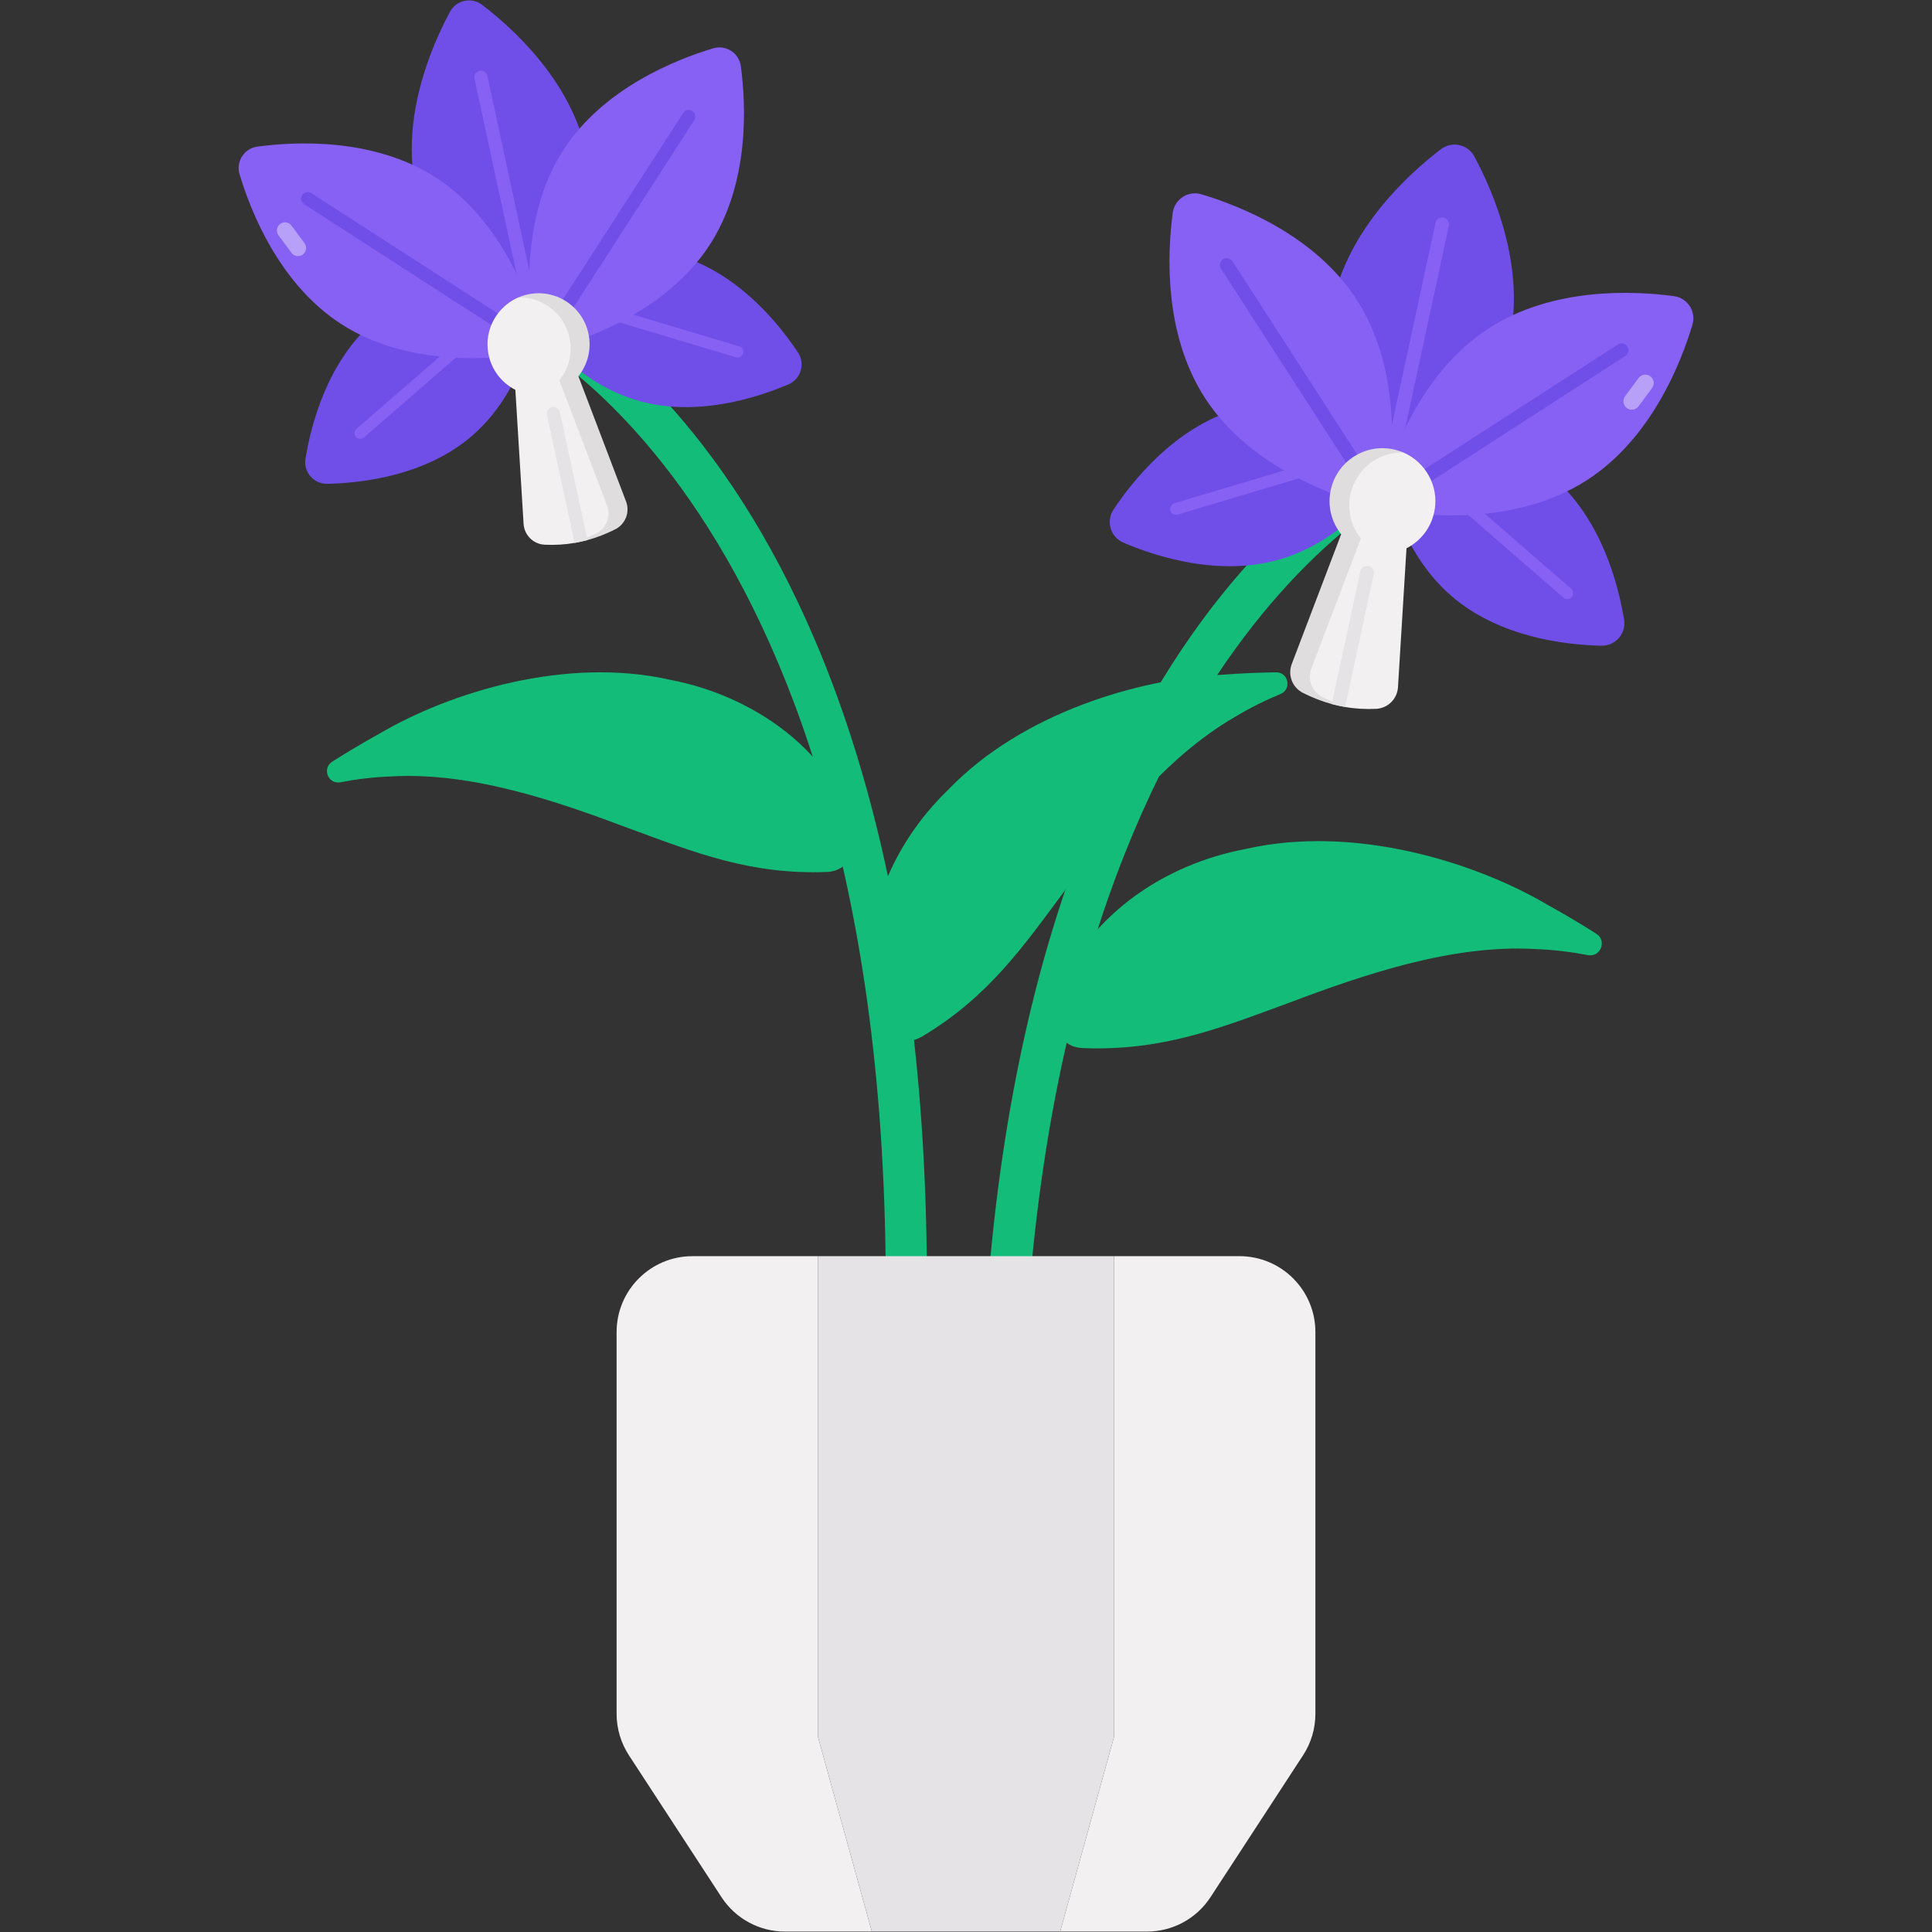 <svg xmlns="http://www.w3.org/2000/svg" enable-background="new 0 0 512 512" viewBox="0 0 512 512" id="orchid">
  <rect x="0" y="0" width="512" height="512" fill="#333333" stroke="none"/>
  <path fill="#13bd79" d="M266.224,433.101c-2.882,0-5.29-2.265-5.434-5.179c-12.266-251.481,102.26-306.121,107.141-308.324c2.738-1.244,5.966-0.011,7.199,2.725c1.239,2.736,0.027,5.952-2.706,7.194l0,0c-1.127,0.518-112.628,54.53-100.755,297.874c0.144,3.004-2.169,5.556-5.173,5.705C266.405,433.098,266.315,433.101,266.224,433.101z"></path>
  <path fill="#704fe8" d="M339.478,148.153c19.012-5.682,31.072-23.846,34.791-30.176c0.816-1.375,1.226-2.191,1.226-2.191s-0.791-0.457-2.228-1.159c-6.583-3.251-26.631-11.818-45.644-6.136c-16.133,4.822-27.261,18.619-32.532,26.556c-2.055,3.094-0.798,7.297,2.617,8.756C306.471,147.547,323.345,152.975,339.478,148.153z"></path>
  <path fill="#8760f4" d="M312.134,136.359l62.083-18.555c0.848-1.268,1.278-2.018,1.278-2.018s-0.771-0.391-2.176-0.986l-62.083,18.555c-0.826,0.247-1.3,1.125-1.053,1.951C310.435,136.147,311.308,136.606,312.134,136.359z"></path>
  <path fill="#704fe8" d="M384.555,157.872c-14.982-13.012-18.485-34.531-19.266-41.831c-0.177-1.589-0.215-2.502-0.215-2.502s0.909-0.09,2.507-0.138c7.337-0.249,29.135,0.206,44.117,13.218c12.713,11.042,17.167,28.198,18.699,37.602c0.597,3.665-2.279,6.977-5.992,6.899C414.88,170.921,397.269,168.914,384.555,157.872z"></path>
  <path fill="#8760f4" d="M414.329,158.394l-48.921-42.489c-0.25-1.505-0.333-2.365-0.333-2.365s0.864-0.039,2.389-0.001l48.921,42.489c0.651,0.565,0.721,1.56,0.156,2.211C415.965,158.901,414.98,158.959,414.329,158.394z"></path>
  <path fill="#704fe8" d="M353.205,80.21c-4.841,22.454,6.856,44.818,11.201,52.121c0.94,1.595,1.538,2.466,1.538,2.466s0.905-0.547,2.418-1.613c6.969-4.864,26.842-20.421,31.683-42.875c4.263-19.771-4.282-39.464-9.354-48.874c-1.728-3.206-5.928-4.112-8.824-1.902C373.368,46.016,357.467,60.439,353.205,80.21z"></path>
  <path fill="#8760f4" d="M380.419,59.053l-15.809,73.322c0.813,1.567,1.334,2.422,1.334,2.422s0.827-0.564,2.213-1.657l15.809-73.322c0.21-0.976-0.416-1.946-1.391-2.156C381.582,57.448,380.629,58.077,380.419,59.053z"></path>
  <g>
    <path fill="#8760f4" d="M319.29,105.406c12.454,19.301,36.539,26.843,44.776,28.935c1.792,0.463,2.832,0.656,2.832,0.656s0.253-1.027,0.569-2.85c1.489-8.367,4.541-33.42-7.914-52.721c-10.966-16.994-30.933-24.878-41.174-27.945c-3.489-1.045-7.099,1.285-7.585,4.894C309.369,66.969,308.324,88.411,319.29,105.406z"></path>
    <path fill="#704fe8" d="M323.574,71.202l40.668,63.025c1.683,0.534,2.656,0.77,2.656,0.77s0.186-0.984,0.393-2.737l-40.668-63.025c-0.541-0.839-1.67-1.082-2.508-0.541C323.261,69.244,323.032,70.363,323.574,71.202z"></path>
  </g>
  <g>
    <path fill="#8760f4" d="M420.564,127.241c-19.301,12.454-44.353,9.402-52.72,7.914c-1.824-0.316-2.85-0.569-2.85-0.569s0.193-1.04,0.656-2.832c2.091-8.237,9.634-32.322,28.935-44.776c16.994-10.966,38.436-9.921,49.031-8.496c3.61,0.486,5.939,4.096,4.894,7.585C445.442,96.308,437.558,116.276,420.564,127.241z"></path>
    <path fill="#704fe8" d="M430.756,94.311l-63.025,40.668c-1.753-0.207-2.737-0.393-2.737-0.393s0.236-0.973,0.77-2.656l63.025-40.668c0.839-0.541,1.967-0.298,2.508,0.541C431.847,92.657,431.594,93.77,430.756,94.311z"></path>
  </g>
  <g>
    <path fill="#f2f0f0" d="M345.284,183.615c2.494,1.262,5.045,2.257,7.639,2.965c1.177,0.309,2.348,0.562,3.543,0.782c2.683,0.467,5.418,0.611,8.21,0.49c3.113-0.146,5.616-2.631,5.801-5.728l2.259-36.82c4.11-2.102,7.164-6.195,7.604-11.335c0.568-6.337-3.412-12.41-9.435-14.433c-8.076-2.744-16.496,2.216-18.24,10.304c-0.925,4.292,0.217,8.548,2.76,11.732l-13.098,34.409C341.212,178.913,342.491,182.196,345.284,183.615z"></path>
  </g>
  <g opacity=".08">
    <path d="M345.28,183.62c2.493,1.249,5.056,2.248,7.648,2.956c1.172,0.319,2.341,0.571,3.536,0.779c0.351,0.059,0.702,0.118,1.057,0.162c-2.384-0.679-4.729-1.615-7.026-2.772c-2.801-1.431-4.077-4.716-2.952-7.632l13.094-34.42c-2.54-3.177-3.687-7.443-2.764-11.726c1.438-6.669,7.429-11.215,14.009-11.053c-0.318-0.135-0.637-0.269-0.977-0.376c-8.073-2.749-16.503,2.214-18.247,10.305c-0.923,4.283,0.224,8.549,2.764,11.726l-13.094,34.42C341.219,178.908,342.495,182.193,345.28,183.62z"></path>
  </g>
  <g>
    <path fill="#e5e3e5" d="M360.507,151.408l-7.583,35.171c1.177,0.309,2.348,0.562,3.543,0.782l7.587-35.189c0.21-0.975-0.416-1.946-1.391-2.156C361.687,149.807,360.717,150.433,360.507,151.408z"></path>
  </g>
  <g opacity=".4">
    <path fill="#fff" d="M434.235,100.187l-3.575,4.82c-0.735,0.991-0.531,2.392,0.456,3.128v0c0.987,0.736,2.383,0.529,3.119-0.462l3.575-4.82c0.735-0.991,0.531-2.392-0.456-3.128v0C436.366,98.989,434.97,99.195,434.235,100.187z"></path>
  </g>
  <g>
    <path fill="#13bd79" d="M330.212,224.967c-45.419,8.593-61.186,52.08-43.174,52.786c21.112,0.828,36.327-5.315,54.577-12.007c19.62-7.397,43.033-15.48,65.104-14.244c5.171,0.187,9.907,0.806,14.071,1.613c3.361,0.651,5.144-3.814,2.257-5.654c-3.751-2.391-8.096-5.01-12.98-7.705C390.68,228.344,358.743,218.495,330.212,224.967z"></path>
  </g>
  <g>
    <path fill="#13bd79" d="M239.321,381.123c-0.09,0-0.181-0.003-0.271-0.005c-3.004-0.149-5.317-2.701-5.173-5.705c11.485-235.382-95.981-286.658-97.065-287.147c-2.744-1.236-3.961-4.461-2.722-7.202c1.234-2.733,4.44-3.958,7.199-2.725c4.716,2.127,115.308,54.886,103.467,297.606C244.611,378.858,242.203,381.123,239.321,381.123z"></path>
    <path fill="#704fe8" d="M168.658,106.059c-18.34-5.481-29.973-23.003-33.561-29.109c-0.787-1.326-1.183-2.114-1.183-2.114s0.763-0.441,2.149-1.118c6.35-3.136,25.69-11.4,44.03-5.919c15.563,4.651,26.297,17.961,31.382,25.617c1.982,2.984,0.77,7.039-2.524,8.446C200.497,105.474,184.221,110.711,168.658,106.059z"></path>
    <path fill="#8760f4" d="M195.034,94.683l-59.888-17.899c-0.818-1.223-1.233-1.947-1.233-1.947s0.744-0.377,2.099-0.951L195.9,91.785c0.797,0.238,1.254,1.085,1.016,1.882C196.674,94.478,195.831,94.921,195.034,94.683z"></path>
    <path fill="#704fe8" d="M125.174,115.435c14.452-12.552,17.831-33.31,18.585-40.352c0.171-1.533,0.207-2.413,0.207-2.413s-0.877-0.087-2.419-0.133c-7.078-0.24-28.105,0.199-42.557,12.75c-12.264,10.651-16.56,27.201-18.038,36.273c-0.576,3.536,2.199,6.731,5.78,6.655C95.922,128.022,112.911,126.086,125.174,115.435z"></path>
    <path fill="#8760f4" d="M96.453,115.938l47.191-40.987c0.241-1.451,0.321-2.282,0.321-2.282s-0.833-0.037-2.304-0.001L94.47,113.655c-0.628,0.545-0.695,1.505-0.15,2.133C94.875,116.427,95.825,116.483,96.453,115.938z"></path>
    <path fill="#704fe8" d="M155.417,40.519c4.67,21.66-6.613,43.233-10.805,50.278c-0.906,1.538-1.484,2.379-1.484,2.379s-0.873-0.528-2.332-1.556c-6.722-4.692-25.893-19.699-30.563-41.359c-4.112-19.072,4.131-38.069,9.024-47.146c1.667-3.093,5.719-3.966,8.512-1.835C135.966,7.534,151.305,21.447,155.417,40.519z"></path>
    <path fill="#8760f4" d="M129.164,20.11l15.25,70.729c-0.784,1.512-1.287,2.336-1.287,2.336s-0.798-0.544-2.135-1.599l-15.25-70.729c-0.203-0.941,0.401-1.877,1.342-2.08C128.043,18.561,128.961,19.169,129.164,20.11z"></path>
    <g>
      <path fill="#8760f4" d="M188.132,64.823c-12.014,18.618-35.247,25.894-43.192,27.912c-1.729,0.447-2.731,0.633-2.731,0.633s-0.244-0.99-0.549-2.75c-1.436-8.071-4.38-32.238,7.634-50.856c10.578-16.393,29.84-23.998,39.718-26.957c3.366-1.008,6.848,1.239,7.316,4.721C197.702,27.746,198.71,48.43,188.132,64.823z"></path>
      <path fill="#704fe8" d="M184,31.829l-39.23,60.797c-1.624,0.515-2.562,0.742-2.562,0.742s-0.179-0.949-0.379-2.64l39.23-60.797c0.522-0.809,1.611-1.044,2.42-0.522C184.302,29.941,184.522,31.02,184,31.829z"></path>
    </g>
    <g>
      <path fill="#8760f4" d="M90.439,85.887c18.618,12.014,42.785,9.07,50.856,7.634c1.759-0.305,2.75-0.549,2.75-0.549s-0.186-1.003-0.633-2.731c-2.017-7.946-9.293-31.179-27.911-43.192c-16.393-10.578-37.077-9.57-47.297-8.195c-3.482,0.468-5.729,3.951-4.721,7.316C66.441,56.047,74.045,75.309,90.439,85.887z"></path>
      <path fill="#704fe8" d="M80.608,54.121l60.796,39.23c1.691-0.2,2.64-0.379,2.64-0.379s-0.228-0.938-0.742-2.562L82.506,51.18c-0.809-0.522-1.898-0.287-2.42,0.522C79.555,52.525,79.799,53.599,80.608,54.121z"></path>
    </g>
    <g>
      <path fill="#f2f0f0" d="M163.057,140.267c-2.405,1.217-4.866,2.177-7.369,2.86c-1.135,0.298-2.265,0.542-3.418,0.755c-2.588,0.451-5.226,0.59-7.919,0.472c-3.002-0.14-5.417-2.538-5.596-5.526l-2.179-35.518c-3.964-2.028-6.911-5.976-7.335-10.934c-0.548-6.113,3.291-11.972,9.102-13.923c7.791-2.647,15.912,2.137,17.595,9.939c0.893,4.141-0.21,8.246-2.663,11.317l12.635,33.192C166.985,135.732,165.752,138.898,163.057,140.267z"></path>
    </g>
    <g opacity=".08">
      <path d="M163.061,140.272c-2.404,1.204-4.877,2.168-7.378,2.851c-1.13,0.308-2.258,0.551-3.411,0.752c-0.339,0.057-0.677,0.114-1.019,0.156c2.3-0.655,4.562-1.558,6.778-2.674c2.702-1.38,3.933-4.549,2.848-7.362l-12.631-33.203c2.45-3.065,3.557-7.18,2.666-11.311c-1.387-6.433-7.166-10.819-13.514-10.662c0.307-0.13,0.614-0.26,0.943-0.363c7.788-2.652,15.919,2.135,17.602,9.941c0.891,4.131-0.216,8.247-2.666,11.311l12.631,33.203C166.979,135.726,165.747,138.895,163.061,140.272z"></path>
    </g>
    <g>
      <path fill="#e5e3e5" d="M148.373,109.2l7.315,33.928c-1.135,0.298-2.265,0.542-3.418,0.755l-7.319-33.945c-0.203-0.941,0.401-1.877,1.342-2.08C147.234,107.655,148.17,108.259,148.373,109.2z"></path>
    </g>
    <g opacity=".4">
      <path fill="#fff" d="M77.252,59.789l3.448,4.649c0.709,0.956,0.512,2.307-0.44,3.017h0c-0.952,0.71-2.299,0.511-3.008-0.445l-3.448-4.649c-0.709-0.956-0.512-2.307,0.44-3.017v0C75.196,58.633,76.543,58.833,77.252,59.789z"></path>
    </g>
    <g>
      <path fill="#13bd79" d="M251.389,209.18c-32.077,30.974-21.771,74.389-6.871,65.422c17.462-10.509,26.48-23.517,37.655-38.575c11.906-16.352,26.507-35.264,44.959-45.952c4.269-2.587,8.416-4.594,12.201-6.149c3.054-1.254,2.129-5.799-1.173-5.754c-4.291,0.058-9.181,0.246-14.546,0.658C301.938,179.891,270.97,188.856,251.389,209.18z"></path>
    </g>
    <g>
      <path fill="#13bd79" d="M177.596,180.157c24.289,4.595,45.946,21.731,48.752,42.658c0.573,4.276-2.794,8.092-7.105,8.261c-20.365,0.798-35.042-5.127-52.648-11.582c-18.927-7.135-41.511-14.933-62.802-13.74c-4.989,0.18-9.557,0.778-13.574,1.556c-3.242,0.628-4.962-3.679-2.177-5.454c3.619-2.306,7.81-4.833,12.521-7.433C119.266,183.414,150.074,173.914,177.596,180.157z"></path>
    </g>
  </g>
  <g>
    <path fill="#f2f0f0" d="M216.739 332.899h-33.221c-11.107 0-20.112 9.004-20.112 20.112v101.174c0 3.902 1.135 7.721 3.268 10.989l24.528 37.596c3.713 5.691 10.049 9.122 16.844 9.122h23.002l-14.31-51.727V332.899zM295.261 332.899v127.266l-14.31 51.727h23.002c6.795 0 13.131-3.431 16.844-9.122l24.528-37.596c2.132-3.268 3.268-7.087 3.268-10.989V353.011c0-11.107-9.004-20.112-20.112-20.112H295.261z"></path>
    <polygon fill="#e5e3e5" points="295.261 332.899 216.739 332.899 216.739 460.165 231.048 511.892 280.952 511.892 295.261 460.165"></polygon>
  </g>
</svg>
